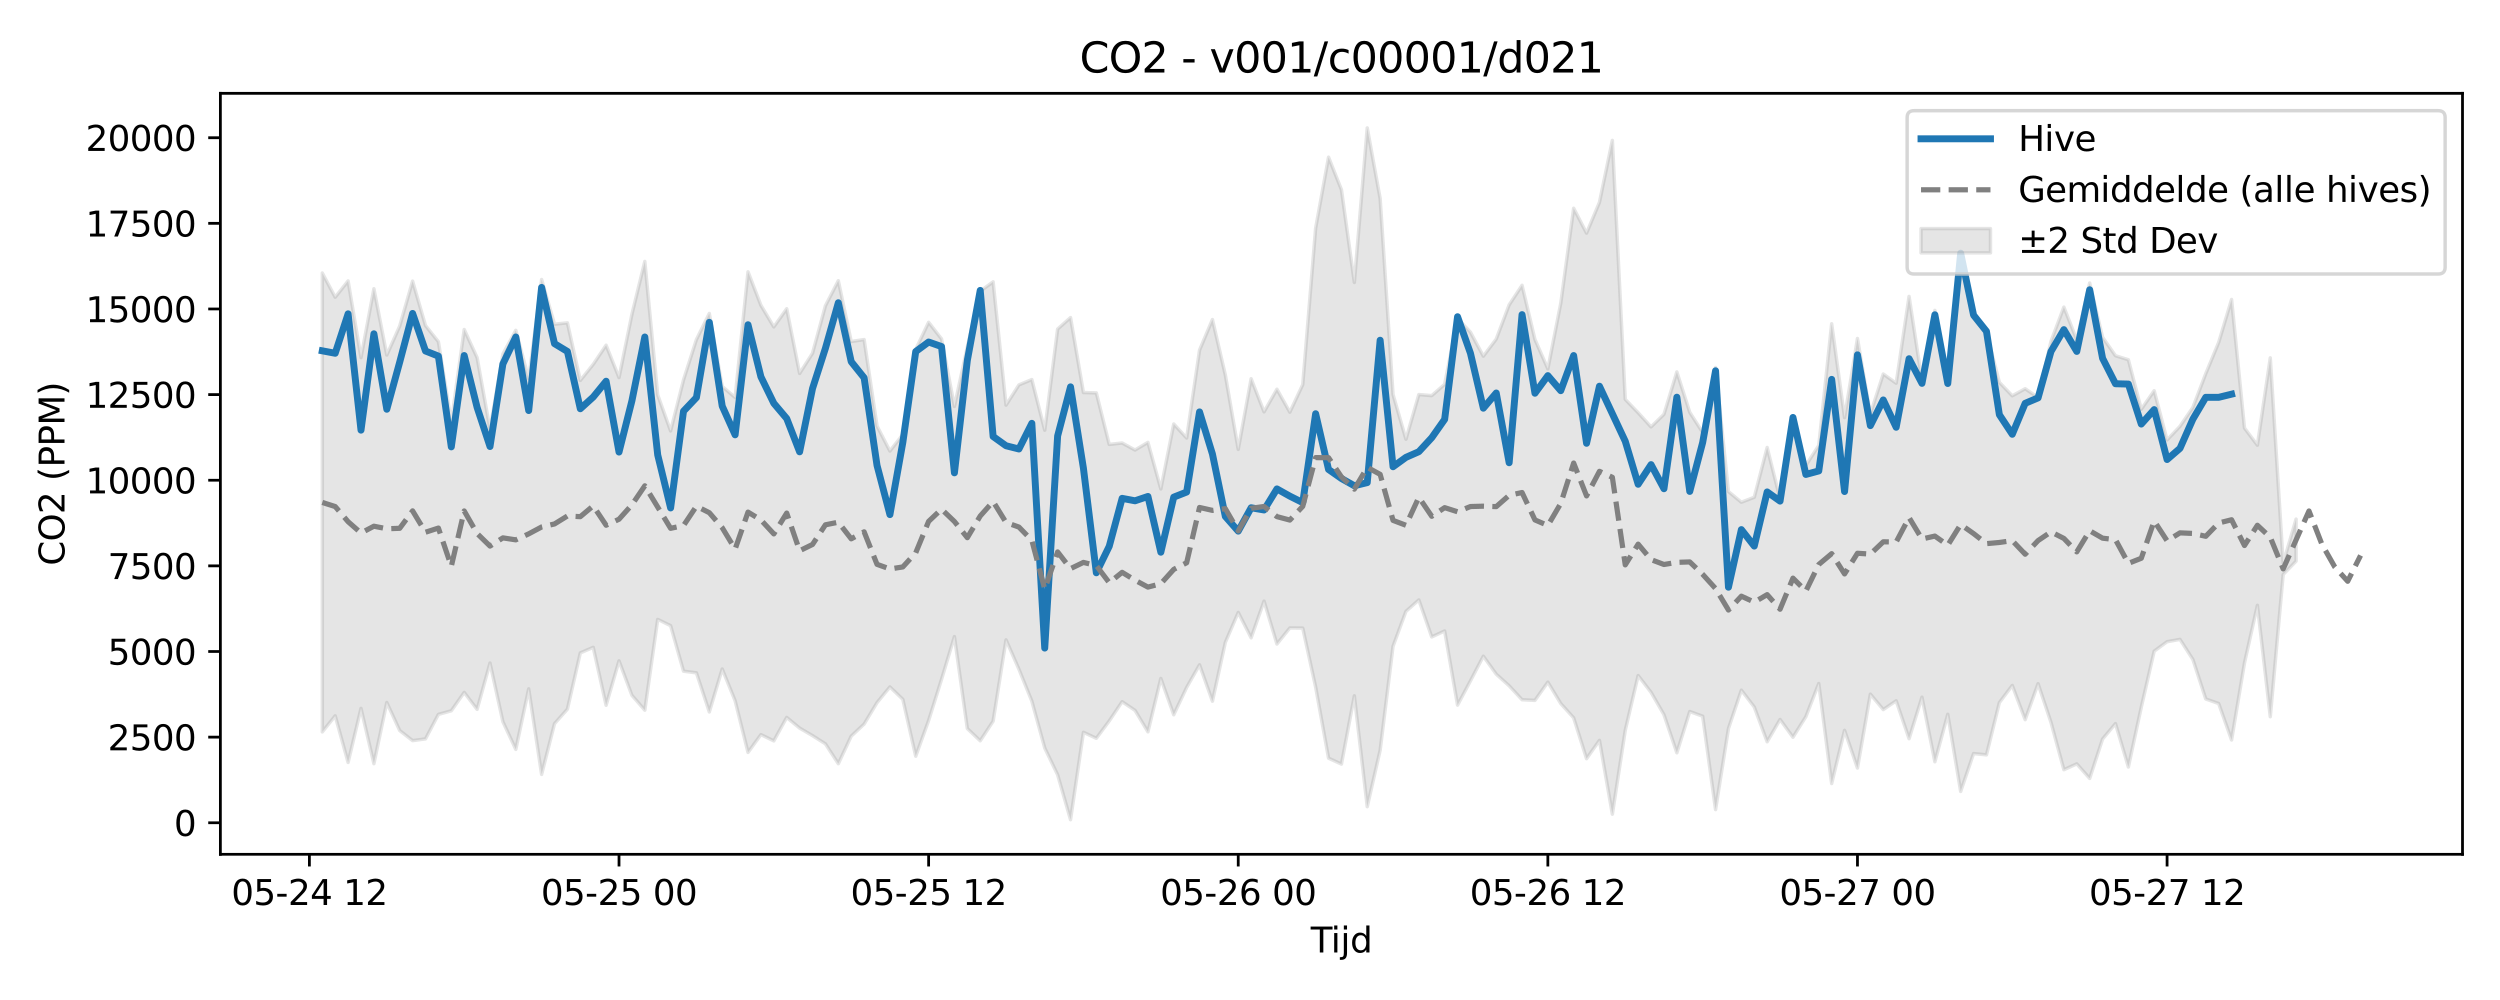 <?xml version="1.0" encoding="utf-8" standalone="no"?>
<!DOCTYPE svg PUBLIC "-//W3C//DTD SVG 1.1//EN"
  "http://www.w3.org/Graphics/SVG/1.1/DTD/svg11.dtd">
<svg xmlns:xlink="http://www.w3.org/1999/xlink" width="720pt" height="288pt" viewBox="0 0 720 288" xmlns="http://www.w3.org/2000/svg" version="1.1">
 <defs>
  <style type="text/css">*{stroke-linejoin: round; stroke-linecap: butt}</style>
 </defs>
 <g id="figure_1">
  <g id="patch_1">
   <path d="M 0 288 
L 720 288 
L 720 0 
L 0 0 
z
" style="fill: #ffffff"/>
  </g>
  <g id="axes_1">
   <g id="patch_2">
    <path d="M 63.47 246.04 
L 709.2 246.04 
L 709.2 26.88 
L 63.47 26.88 
z
" style="fill: #ffffff"/>
   </g>
   <g id="FillBetweenPolyCollection_1">
    <defs>
     <path id="mefc873936f" d="M 92.821 -209.374 
L 92.821 -77.21 
L 96.537 -81.837 
L 100.252 -68.411 
L 103.967 -83.978 
L 107.683 -68.057 
L 111.398 -85.681 
L 115.114 -77.602 
L 118.829 -74.699 
L 122.544 -75.198 
L 126.26 -82.258 
L 129.975 -83.288 
L 133.69 -88.583 
L 137.406 -83.701 
L 141.121 -97.043 
L 144.836 -80.137 
L 148.552 -72.18 
L 152.267 -89.615 
L 155.983 -64.968 
L 159.698 -79.576 
L 163.413 -83.764 
L 167.129 -99.962 
L 170.844 -101.563 
L 174.559 -84.878 
L 178.275 -97.674 
L 181.99 -87.753 
L 185.705 -83.465 
L 189.421 -109.619 
L 193.136 -107.804 
L 196.852 -94.693 
L 200.567 -94.223 
L 204.282 -82.958 
L 207.998 -95.328 
L 211.713 -86.18 
L 215.428 -71.297 
L 219.144 -76.434 
L 222.859 -74.62 
L 226.574 -81.383 
L 230.29 -78.308 
L 234.005 -76.134 
L 237.721 -73.774 
L 241.436 -68.051 
L 245.151 -75.991 
L 248.867 -79.459 
L 252.582 -85.636 
L 256.297 -90.169 
L 260.013 -86.59 
L 263.728 -70.209 
L 267.443 -80.503 
L 271.159 -92.334 
L 274.874 -104.668 
L 278.589 -78.169 
L 282.305 -74.65 
L 286.02 -80.3 
L 289.736 -103.726 
L 293.451 -95.259 
L 297.166 -86.086 
L 300.882 -72.586 
L 304.597 -64.861 
L 308.312 -51.922 
L 312.028 -77.099 
L 315.743 -75.369 
L 319.458 -80.362 
L 323.174 -85.912 
L 326.889 -83.409 
L 330.605 -77.233 
L 334.32 -92.607 
L 338.035 -82.143 
L 341.751 -90.005 
L 345.466 -96.538 
L 349.181 -86.05 
L 352.897 -102.989 
L 356.612 -111.616 
L 360.327 -104.304 
L 364.043 -114.879 
L 367.758 -102.519 
L 371.474 -107.147 
L 375.189 -107.103 
L 378.904 -90.116 
L 382.62 -69.644 
L 386.335 -67.937 
L 390.05 -87.611 
L 393.766 -55.672 
L 397.481 -71.935 
L 401.196 -101.881 
L 404.912 -111.933 
L 408.627 -115.22 
L 412.343 -104.557 
L 416.058 -106.288 
L 419.773 -84.926 
L 423.489 -91.91 
L 427.204 -99.021 
L 430.919 -93.837 
L 434.635 -90.491 
L 438.35 -86.479 
L 442.065 -86.29 
L 445.781 -91.539 
L 449.496 -85.381 
L 453.212 -81.266 
L 456.927 -69.502 
L 460.642 -74.78 
L 464.358 -53.511 
L 468.073 -77.658 
L 471.788 -93.443 
L 475.504 -88.607 
L 479.219 -82.178 
L 482.934 -71.191 
L 486.65 -83.08 
L 490.365 -81.737 
L 494.081 -54.832 
L 497.796 -78.198 
L 501.511 -89.237 
L 505.227 -84.38 
L 508.942 -74.37 
L 512.657 -80.794 
L 516.373 -75.671 
L 520.088 -81.599 
L 523.803 -91.154 
L 527.519 -62.337 
L 531.234 -77.671 
L 534.949 -66.802 
L 538.665 -88.087 
L 542.38 -83.638 
L 546.096 -86.172 
L 549.811 -75.256 
L 553.526 -87.206 
L 557.242 -68.607 
L 560.957 -82.286 
L 564.672 -60.064 
L 568.388 -70.975 
L 572.103 -70.595 
L 575.818 -85.647 
L 579.534 -90.593 
L 583.249 -80.731 
L 586.965 -91.096 
L 590.68 -79.972 
L 594.395 -66.32 
L 598.111 -68.007 
L 601.826 -63.81 
L 605.541 -75.148 
L 609.257 -79.601 
L 612.972 -67.099 
L 616.687 -84.316 
L 620.403 -100.457 
L 624.118 -103.187 
L 627.834 -103.852 
L 631.549 -98.076 
L 635.264 -86.692 
L 638.98 -85.381 
L 642.695 -74.877 
L 646.41 -97.063 
L 650.126 -113.668 
L 653.841 -81.579 
L 657.556 -122.551 
L 661.272 -126.38 
L 661.272 -138.503 
L 661.272 -138.503 
L 657.556 -125.778 
L 653.841 -184.944 
L 650.126 -159.78 
L 646.41 -164.726 
L 642.695 -201.748 
L 638.98 -189.381 
L 635.264 -180.397 
L 631.549 -170.663 
L 627.834 -165.224 
L 624.118 -161.298 
L 620.403 -175.473 
L 616.687 -170.129 
L 612.972 -184.393 
L 609.257 -185.555 
L 605.541 -190.863 
L 601.826 -206.497 
L 598.111 -190.124 
L 594.395 -199.547 
L 590.68 -189.683 
L 586.965 -173.523 
L 583.249 -176.043 
L 579.534 -174.006 
L 575.818 -177.885 
L 572.103 -192.266 
L 568.388 -197.677 
L 564.672 -213.821 
L 560.957 -179.66 
L 557.242 -198.612 
L 553.526 -178.333 
L 549.811 -202.637 
L 546.096 -177.631 
L 542.38 -180.282 
L 538.665 -168.761 
L 534.949 -190.515 
L 531.234 -167.745 
L 527.519 -194.757 
L 523.803 -159.707 
L 520.088 -153.961 
L 516.373 -167.312 
L 512.657 -144.293 
L 508.942 -159.122 
L 505.227 -144.785 
L 501.511 -143.363 
L 497.796 -146.423 
L 494.081 -182.154 
L 490.365 -163.462 
L 486.65 -169.251 
L 482.934 -180.89 
L 479.219 -168.673 
L 475.504 -165.054 
L 471.788 -169.13 
L 468.073 -172.977 
L 464.358 -247.566 
L 460.642 -229.729 
L 456.927 -220.857 
L 453.212 -228.027 
L 449.496 -200.628 
L 445.781 -181.774 
L 442.065 -190.231 
L 438.35 -205.832 
L 434.635 -200.197 
L 430.919 -190.349 
L 427.204 -185.421 
L 423.489 -192.324 
L 419.773 -196.3 
L 416.058 -177.308 
L 412.343 -174.062 
L 408.627 -174.373 
L 404.912 -161.507 
L 401.196 -174.38 
L 397.481 -230.834 
L 393.766 -251.158 
L 390.05 -206.643 
L 386.335 -233.367 
L 382.62 -242.734 
L 378.904 -222.295 
L 375.189 -177.239 
L 371.474 -169.291 
L 367.758 -175.906 
L 364.043 -169.389 
L 360.327 -178.925 
L 356.612 -158.568 
L 352.897 -180.019 
L 349.181 -195.972 
L 345.466 -187.162 
L 341.751 -161.844 
L 338.035 -165.895 
L 334.32 -147.176 
L 330.605 -160.6 
L 326.889 -158.396 
L 323.174 -160.421 
L 319.458 -160.007 
L 315.743 -174.848 
L 312.028 -174.953 
L 308.312 -196.54 
L 304.597 -193.228 
L 300.882 -164.099 
L 297.166 -178.695 
L 293.451 -177.146 
L 289.736 -171.321 
L 286.02 -206.839 
L 282.305 -204.124 
L 278.589 -188.127 
L 274.874 -170.939 
L 271.159 -190.393 
L 267.443 -195.177 
L 263.728 -187.37 
L 260.013 -162.854 
L 256.297 -158.102 
L 252.582 -165.312 
L 248.867 -190.208 
L 245.151 -189.643 
L 241.436 -207.154 
L 237.721 -199.933 
L 234.005 -186.258 
L 230.29 -180.446 
L 226.574 -199.084 
L 222.859 -193.852 
L 219.144 -200.08 
L 215.428 -209.724 
L 211.713 -173.524 
L 207.998 -176.707 
L 204.282 -197.728 
L 200.567 -190.209 
L 196.852 -178.582 
L 193.136 -163.887 
L 189.421 -174.266 
L 185.705 -212.708 
L 181.99 -197.469 
L 178.275 -179.252 
L 174.559 -188.586 
L 170.844 -183.063 
L 167.129 -178.434 
L 163.413 -195.025 
L 159.698 -194.627 
L 155.983 -207.498 
L 152.267 -178.886 
L 148.552 -192.867 
L 144.836 -186.048 
L 141.121 -164.414 
L 137.406 -185.01 
L 133.69 -193.104 
L 129.975 -166.5 
L 126.26 -189.577 
L 122.544 -194.237 
L 118.829 -207.041 
L 115.114 -194.094 
L 111.398 -185.749 
L 107.683 -204.843 
L 103.967 -185.007 
L 100.252 -207.093 
L 96.537 -202.4 
L 92.821 -209.374 
z
" style="stroke: #808080; stroke-opacity: 0.2"/>
    </defs>
    <g clip-path="url(#p2606ab66aa)">
     <use xlink:href="#mefc873936f" x="0" y="288" style="fill: #808080; fill-opacity: 0.2; stroke: #808080; stroke-opacity: 0.2"/>
    </g>
   </g>
   <g id="matplotlib.axis_1">
    <g id="xtick_1">
     <g id="line2d_1">
      <defs>
       <path id="mb90eb42fde" d="M 0 0 
L 0 3.5 
" style="stroke: #000000; stroke-width: 0.8"/>
      </defs>
      <g>
       <use xlink:href="#mb90eb42fde" x="89.106" y="246.04" style="stroke: #000000; stroke-width: 0.8"/>
      </g>
     </g>
     <g id="text_1">
      <!-- 05-24 12 -->
      <g transform="translate(66.626 260.638) scale(0.1 -0.1)">
       <defs>
        <path id="DejaVuSans-30" d="M 2034 4250 
Q 1547 4250 1301 3770 
Q 1056 3291 1056 2328 
Q 1056 1369 1301 889 
Q 1547 409 2034 409 
Q 2525 409 2770 889 
Q 3016 1369 3016 2328 
Q 3016 3291 2770 3770 
Q 2525 4250 2034 4250 
z
M 2034 4750 
Q 2819 4750 3233 4129 
Q 3647 3509 3647 2328 
Q 3647 1150 3233 529 
Q 2819 -91 2034 -91 
Q 1250 -91 836 529 
Q 422 1150 422 2328 
Q 422 3509 836 4129 
Q 1250 4750 2034 4750 
z
" transform="scale(0.016)"/>
        <path id="DejaVuSans-35" d="M 691 4666 
L 3169 4666 
L 3169 4134 
L 1269 4134 
L 1269 2991 
Q 1406 3038 1543 3061 
Q 1681 3084 1819 3084 
Q 2600 3084 3056 2656 
Q 3513 2228 3513 1497 
Q 3513 744 3044 326 
Q 2575 -91 1722 -91 
Q 1428 -91 1123 -41 
Q 819 9 494 109 
L 494 744 
Q 775 591 1075 516 
Q 1375 441 1709 441 
Q 2250 441 2565 725 
Q 2881 1009 2881 1497 
Q 2881 1984 2565 2268 
Q 2250 2553 1709 2553 
Q 1456 2553 1204 2497 
Q 953 2441 691 2322 
L 691 4666 
z
" transform="scale(0.016)"/>
        <path id="DejaVuSans-2d" d="M 313 2009 
L 1997 2009 
L 1997 1497 
L 313 1497 
L 313 2009 
z
" transform="scale(0.016)"/>
        <path id="DejaVuSans-32" d="M 1228 531 
L 3431 531 
L 3431 0 
L 469 0 
L 469 531 
Q 828 903 1448 1529 
Q 2069 2156 2228 2338 
Q 2531 2678 2651 2914 
Q 2772 3150 2772 3378 
Q 2772 3750 2511 3984 
Q 2250 4219 1831 4219 
Q 1534 4219 1204 4116 
Q 875 4013 500 3803 
L 500 4441 
Q 881 4594 1212 4672 
Q 1544 4750 1819 4750 
Q 2544 4750 2975 4387 
Q 3406 4025 3406 3419 
Q 3406 3131 3298 2873 
Q 3191 2616 2906 2266 
Q 2828 2175 2409 1742 
Q 1991 1309 1228 531 
z
" transform="scale(0.016)"/>
        <path id="DejaVuSans-34" d="M 2419 4116 
L 825 1625 
L 2419 1625 
L 2419 4116 
z
M 2253 4666 
L 3047 4666 
L 3047 1625 
L 3713 1625 
L 3713 1100 
L 3047 1100 
L 3047 0 
L 2419 0 
L 2419 1100 
L 313 1100 
L 313 1709 
L 2253 4666 
z
" transform="scale(0.016)"/>
        <path id="DejaVuSans-20" transform="scale(0.016)"/>
        <path id="DejaVuSans-31" d="M 794 531 
L 1825 531 
L 1825 4091 
L 703 3866 
L 703 4441 
L 1819 4666 
L 2450 4666 
L 2450 531 
L 3481 531 
L 3481 0 
L 794 0 
L 794 531 
z
" transform="scale(0.016)"/>
       </defs>
       <use xlink:href="#DejaVuSans-30"/>
       <use xlink:href="#DejaVuSans-35" transform="translate(63.623 0)"/>
       <use xlink:href="#DejaVuSans-2d" transform="translate(127.246 0)"/>
       <use xlink:href="#DejaVuSans-32" transform="translate(163.33 0)"/>
       <use xlink:href="#DejaVuSans-34" transform="translate(226.953 0)"/>
       <use xlink:href="#DejaVuSans-20" transform="translate(290.576 0)"/>
       <use xlink:href="#DejaVuSans-31" transform="translate(322.363 0)"/>
       <use xlink:href="#DejaVuSans-32" transform="translate(385.986 0)"/>
      </g>
     </g>
    </g>
    <g id="xtick_2">
     <g id="line2d_2">
      <g>
       <use xlink:href="#mb90eb42fde" x="178.275" y="246.04" style="stroke: #000000; stroke-width: 0.8"/>
      </g>
     </g>
     <g id="text_2">
      <!-- 05-25 00 -->
      <g transform="translate(155.794 260.638) scale(0.1 -0.1)">
       <use xlink:href="#DejaVuSans-30"/>
       <use xlink:href="#DejaVuSans-35" transform="translate(63.623 0)"/>
       <use xlink:href="#DejaVuSans-2d" transform="translate(127.246 0)"/>
       <use xlink:href="#DejaVuSans-32" transform="translate(163.33 0)"/>
       <use xlink:href="#DejaVuSans-35" transform="translate(226.953 0)"/>
       <use xlink:href="#DejaVuSans-20" transform="translate(290.576 0)"/>
       <use xlink:href="#DejaVuSans-30" transform="translate(322.363 0)"/>
       <use xlink:href="#DejaVuSans-30" transform="translate(385.986 0)"/>
      </g>
     </g>
    </g>
    <g id="xtick_3">
     <g id="line2d_3">
      <g>
       <use xlink:href="#mb90eb42fde" x="267.443" y="246.04" style="stroke: #000000; stroke-width: 0.8"/>
      </g>
     </g>
     <g id="text_3">
      <!-- 05-25 12 -->
      <g transform="translate(244.963 260.638) scale(0.1 -0.1)">
       <use xlink:href="#DejaVuSans-30"/>
       <use xlink:href="#DejaVuSans-35" transform="translate(63.623 0)"/>
       <use xlink:href="#DejaVuSans-2d" transform="translate(127.246 0)"/>
       <use xlink:href="#DejaVuSans-32" transform="translate(163.33 0)"/>
       <use xlink:href="#DejaVuSans-35" transform="translate(226.953 0)"/>
       <use xlink:href="#DejaVuSans-20" transform="translate(290.576 0)"/>
       <use xlink:href="#DejaVuSans-31" transform="translate(322.363 0)"/>
       <use xlink:href="#DejaVuSans-32" transform="translate(385.986 0)"/>
      </g>
     </g>
    </g>
    <g id="xtick_4">
     <g id="line2d_4">
      <g>
       <use xlink:href="#mb90eb42fde" x="356.612" y="246.04" style="stroke: #000000; stroke-width: 0.8"/>
      </g>
     </g>
     <g id="text_4">
      <!-- 05-26 00 -->
      <g transform="translate(334.132 260.638) scale(0.1 -0.1)">
       <defs>
        <path id="DejaVuSans-36" d="M 2113 2584 
Q 1688 2584 1439 2293 
Q 1191 2003 1191 1497 
Q 1191 994 1439 701 
Q 1688 409 2113 409 
Q 2538 409 2786 701 
Q 3034 994 3034 1497 
Q 3034 2003 2786 2293 
Q 2538 2584 2113 2584 
z
M 3366 4563 
L 3366 3988 
Q 3128 4100 2886 4159 
Q 2644 4219 2406 4219 
Q 1781 4219 1451 3797 
Q 1122 3375 1075 2522 
Q 1259 2794 1537 2939 
Q 1816 3084 2150 3084 
Q 2853 3084 3261 2657 
Q 3669 2231 3669 1497 
Q 3669 778 3244 343 
Q 2819 -91 2113 -91 
Q 1303 -91 875 529 
Q 447 1150 447 2328 
Q 447 3434 972 4092 
Q 1497 4750 2381 4750 
Q 2619 4750 2861 4703 
Q 3103 4656 3366 4563 
z
" transform="scale(0.016)"/>
       </defs>
       <use xlink:href="#DejaVuSans-30"/>
       <use xlink:href="#DejaVuSans-35" transform="translate(63.623 0)"/>
       <use xlink:href="#DejaVuSans-2d" transform="translate(127.246 0)"/>
       <use xlink:href="#DejaVuSans-32" transform="translate(163.33 0)"/>
       <use xlink:href="#DejaVuSans-36" transform="translate(226.953 0)"/>
       <use xlink:href="#DejaVuSans-20" transform="translate(290.576 0)"/>
       <use xlink:href="#DejaVuSans-30" transform="translate(322.363 0)"/>
       <use xlink:href="#DejaVuSans-30" transform="translate(385.986 0)"/>
      </g>
     </g>
    </g>
    <g id="xtick_5">
     <g id="line2d_5">
      <g>
       <use xlink:href="#mb90eb42fde" x="445.781" y="246.04" style="stroke: #000000; stroke-width: 0.8"/>
      </g>
     </g>
     <g id="text_5">
      <!-- 05-26 12 -->
      <g transform="translate(423.3 260.638) scale(0.1 -0.1)">
       <use xlink:href="#DejaVuSans-30"/>
       <use xlink:href="#DejaVuSans-35" transform="translate(63.623 0)"/>
       <use xlink:href="#DejaVuSans-2d" transform="translate(127.246 0)"/>
       <use xlink:href="#DejaVuSans-32" transform="translate(163.33 0)"/>
       <use xlink:href="#DejaVuSans-36" transform="translate(226.953 0)"/>
       <use xlink:href="#DejaVuSans-20" transform="translate(290.576 0)"/>
       <use xlink:href="#DejaVuSans-31" transform="translate(322.363 0)"/>
       <use xlink:href="#DejaVuSans-32" transform="translate(385.986 0)"/>
      </g>
     </g>
    </g>
    <g id="xtick_6">
     <g id="line2d_6">
      <g>
       <use xlink:href="#mb90eb42fde" x="534.949" y="246.04" style="stroke: #000000; stroke-width: 0.8"/>
      </g>
     </g>
     <g id="text_6">
      <!-- 05-27 00 -->
      <g transform="translate(512.469 260.638) scale(0.1 -0.1)">
       <defs>
        <path id="DejaVuSans-37" d="M 525 4666 
L 3525 4666 
L 3525 4397 
L 1831 0 
L 1172 0 
L 2766 4134 
L 525 4134 
L 525 4666 
z
" transform="scale(0.016)"/>
       </defs>
       <use xlink:href="#DejaVuSans-30"/>
       <use xlink:href="#DejaVuSans-35" transform="translate(63.623 0)"/>
       <use xlink:href="#DejaVuSans-2d" transform="translate(127.246 0)"/>
       <use xlink:href="#DejaVuSans-32" transform="translate(163.33 0)"/>
       <use xlink:href="#DejaVuSans-37" transform="translate(226.953 0)"/>
       <use xlink:href="#DejaVuSans-20" transform="translate(290.576 0)"/>
       <use xlink:href="#DejaVuSans-30" transform="translate(322.363 0)"/>
       <use xlink:href="#DejaVuSans-30" transform="translate(385.986 0)"/>
      </g>
     </g>
    </g>
    <g id="xtick_7">
     <g id="line2d_7">
      <g>
       <use xlink:href="#mb90eb42fde" x="624.118" y="246.04" style="stroke: #000000; stroke-width: 0.8"/>
      </g>
     </g>
     <g id="text_7">
      <!-- 05-27 12 -->
      <g transform="translate(601.638 260.638) scale(0.1 -0.1)">
       <use xlink:href="#DejaVuSans-30"/>
       <use xlink:href="#DejaVuSans-35" transform="translate(63.623 0)"/>
       <use xlink:href="#DejaVuSans-2d" transform="translate(127.246 0)"/>
       <use xlink:href="#DejaVuSans-32" transform="translate(163.33 0)"/>
       <use xlink:href="#DejaVuSans-37" transform="translate(226.953 0)"/>
       <use xlink:href="#DejaVuSans-20" transform="translate(290.576 0)"/>
       <use xlink:href="#DejaVuSans-31" transform="translate(322.363 0)"/>
       <use xlink:href="#DejaVuSans-32" transform="translate(385.986 0)"/>
      </g>
     </g>
    </g>
    <g id="text_8">
     <!-- Tijd -->
     <g transform="translate(377.485 274.317) scale(0.1 -0.1)">
      <defs>
       <path id="DejaVuSans-54" d="M -19 4666 
L 3928 4666 
L 3928 4134 
L 2272 4134 
L 2272 0 
L 1638 0 
L 1638 4134 
L -19 4134 
L -19 4666 
z
" transform="scale(0.016)"/>
       <path id="DejaVuSans-69" d="M 603 3500 
L 1178 3500 
L 1178 0 
L 603 0 
L 603 3500 
z
M 603 4863 
L 1178 4863 
L 1178 4134 
L 603 4134 
L 603 4863 
z
" transform="scale(0.016)"/>
       <path id="DejaVuSans-6a" d="M 603 3500 
L 1178 3500 
L 1178 -63 
Q 1178 -731 923 -1031 
Q 669 -1331 103 -1331 
L -116 -1331 
L -116 -844 
L 38 -844 
Q 366 -844 484 -692 
Q 603 -541 603 -63 
L 603 3500 
z
M 603 4863 
L 1178 4863 
L 1178 4134 
L 603 4134 
L 603 4863 
z
" transform="scale(0.016)"/>
       <path id="DejaVuSans-64" d="M 2906 2969 
L 2906 4863 
L 3481 4863 
L 3481 0 
L 2906 0 
L 2906 525 
Q 2725 213 2448 61 
Q 2172 -91 1784 -91 
Q 1150 -91 751 415 
Q 353 922 353 1747 
Q 353 2572 751 3078 
Q 1150 3584 1784 3584 
Q 2172 3584 2448 3432 
Q 2725 3281 2906 2969 
z
M 947 1747 
Q 947 1113 1208 752 
Q 1469 391 1925 391 
Q 2381 391 2643 752 
Q 2906 1113 2906 1747 
Q 2906 2381 2643 2742 
Q 2381 3103 1925 3103 
Q 1469 3103 1208 2742 
Q 947 2381 947 1747 
z
" transform="scale(0.016)"/>
      </defs>
      <use xlink:href="#DejaVuSans-54"/>
      <use xlink:href="#DejaVuSans-69" transform="translate(57.959 0)"/>
      <use xlink:href="#DejaVuSans-6a" transform="translate(85.742 0)"/>
      <use xlink:href="#DejaVuSans-64" transform="translate(113.525 0)"/>
     </g>
    </g>
   </g>
   <g id="matplotlib.axis_2">
    <g id="ytick_1">
     <g id="line2d_8">
      <defs>
       <path id="mc4461a4f59" d="M 0 0 
L -3.5 0 
" style="stroke: #000000; stroke-width: 0.8"/>
      </defs>
      <g>
       <use xlink:href="#mc4461a4f59" x="63.47" y="236.954" style="stroke: #000000; stroke-width: 0.8"/>
      </g>
     </g>
     <g id="text_9">
      <!-- 0 -->
      <g transform="translate(50.108 240.753) scale(0.1 -0.1)">
       <use xlink:href="#DejaVuSans-30"/>
      </g>
     </g>
    </g>
    <g id="ytick_2">
     <g id="line2d_9">
      <g>
       <use xlink:href="#mc4461a4f59" x="63.47" y="212.292" style="stroke: #000000; stroke-width: 0.8"/>
      </g>
     </g>
     <g id="text_10">
      <!-- 2500 -->
      <g transform="translate(31.02 216.091) scale(0.1 -0.1)">
       <use xlink:href="#DejaVuSans-32"/>
       <use xlink:href="#DejaVuSans-35" transform="translate(63.623 0)"/>
       <use xlink:href="#DejaVuSans-30" transform="translate(127.246 0)"/>
       <use xlink:href="#DejaVuSans-30" transform="translate(190.869 0)"/>
      </g>
     </g>
    </g>
    <g id="ytick_3">
     <g id="line2d_10">
      <g>
       <use xlink:href="#mc4461a4f59" x="63.47" y="187.631" style="stroke: #000000; stroke-width: 0.8"/>
      </g>
     </g>
     <g id="text_11">
      <!-- 5000 -->
      <g transform="translate(31.02 191.43) scale(0.1 -0.1)">
       <use xlink:href="#DejaVuSans-35"/>
       <use xlink:href="#DejaVuSans-30" transform="translate(63.623 0)"/>
       <use xlink:href="#DejaVuSans-30" transform="translate(127.246 0)"/>
       <use xlink:href="#DejaVuSans-30" transform="translate(190.869 0)"/>
      </g>
     </g>
    </g>
    <g id="ytick_4">
     <g id="line2d_11">
      <g>
       <use xlink:href="#mc4461a4f59" x="63.47" y="162.969" style="stroke: #000000; stroke-width: 0.8"/>
      </g>
     </g>
     <g id="text_12">
      <!-- 7500 -->
      <g transform="translate(31.02 166.768) scale(0.1 -0.1)">
       <use xlink:href="#DejaVuSans-37"/>
       <use xlink:href="#DejaVuSans-35" transform="translate(63.623 0)"/>
       <use xlink:href="#DejaVuSans-30" transform="translate(127.246 0)"/>
       <use xlink:href="#DejaVuSans-30" transform="translate(190.869 0)"/>
      </g>
     </g>
    </g>
    <g id="ytick_5">
     <g id="line2d_12">
      <g>
       <use xlink:href="#mc4461a4f59" x="63.47" y="138.308" style="stroke: #000000; stroke-width: 0.8"/>
      </g>
     </g>
     <g id="text_13">
      <!-- 10000 -->
      <g transform="translate(24.657 142.107) scale(0.1 -0.1)">
       <use xlink:href="#DejaVuSans-31"/>
       <use xlink:href="#DejaVuSans-30" transform="translate(63.623 0)"/>
       <use xlink:href="#DejaVuSans-30" transform="translate(127.246 0)"/>
       <use xlink:href="#DejaVuSans-30" transform="translate(190.869 0)"/>
       <use xlink:href="#DejaVuSans-30" transform="translate(254.492 0)"/>
      </g>
     </g>
    </g>
    <g id="ytick_6">
     <g id="line2d_13">
      <g>
       <use xlink:href="#mc4461a4f59" x="63.47" y="113.646" style="stroke: #000000; stroke-width: 0.8"/>
      </g>
     </g>
     <g id="text_14">
      <!-- 12500 -->
      <g transform="translate(24.657 117.445) scale(0.1 -0.1)">
       <use xlink:href="#DejaVuSans-31"/>
       <use xlink:href="#DejaVuSans-32" transform="translate(63.623 0)"/>
       <use xlink:href="#DejaVuSans-35" transform="translate(127.246 0)"/>
       <use xlink:href="#DejaVuSans-30" transform="translate(190.869 0)"/>
       <use xlink:href="#DejaVuSans-30" transform="translate(254.492 0)"/>
      </g>
     </g>
    </g>
    <g id="ytick_7">
     <g id="line2d_14">
      <g>
       <use xlink:href="#mc4461a4f59" x="63.47" y="88.984" style="stroke: #000000; stroke-width: 0.8"/>
      </g>
     </g>
     <g id="text_15">
      <!-- 15000 -->
      <g transform="translate(24.657 92.784) scale(0.1 -0.1)">
       <use xlink:href="#DejaVuSans-31"/>
       <use xlink:href="#DejaVuSans-35" transform="translate(63.623 0)"/>
       <use xlink:href="#DejaVuSans-30" transform="translate(127.246 0)"/>
       <use xlink:href="#DejaVuSans-30" transform="translate(190.869 0)"/>
       <use xlink:href="#DejaVuSans-30" transform="translate(254.492 0)"/>
      </g>
     </g>
    </g>
    <g id="ytick_8">
     <g id="line2d_15">
      <g>
       <use xlink:href="#mc4461a4f59" x="63.47" y="64.323" style="stroke: #000000; stroke-width: 0.8"/>
      </g>
     </g>
     <g id="text_16">
      <!-- 17500 -->
      <g transform="translate(24.657 68.122) scale(0.1 -0.1)">
       <use xlink:href="#DejaVuSans-31"/>
       <use xlink:href="#DejaVuSans-37" transform="translate(63.623 0)"/>
       <use xlink:href="#DejaVuSans-35" transform="translate(127.246 0)"/>
       <use xlink:href="#DejaVuSans-30" transform="translate(190.869 0)"/>
       <use xlink:href="#DejaVuSans-30" transform="translate(254.492 0)"/>
      </g>
     </g>
    </g>
    <g id="ytick_9">
     <g id="line2d_16">
      <g>
       <use xlink:href="#mc4461a4f59" x="63.47" y="39.661" style="stroke: #000000; stroke-width: 0.8"/>
      </g>
     </g>
     <g id="text_17">
      <!-- 20000 -->
      <g transform="translate(24.657 43.46) scale(0.1 -0.1)">
       <use xlink:href="#DejaVuSans-32"/>
       <use xlink:href="#DejaVuSans-30" transform="translate(63.623 0)"/>
       <use xlink:href="#DejaVuSans-30" transform="translate(127.246 0)"/>
       <use xlink:href="#DejaVuSans-30" transform="translate(190.869 0)"/>
       <use xlink:href="#DejaVuSans-30" transform="translate(254.492 0)"/>
      </g>
     </g>
    </g>
    <g id="text_18">
     <!-- CO2 (PPM) -->
     <g transform="translate(18.578 162.903) rotate(-90) scale(0.1 -0.1)">
      <defs>
       <path id="DejaVuSans-43" d="M 4122 4306 
L 4122 3641 
Q 3803 3938 3442 4084 
Q 3081 4231 2675 4231 
Q 1875 4231 1450 3742 
Q 1025 3253 1025 2328 
Q 1025 1406 1450 917 
Q 1875 428 2675 428 
Q 3081 428 3442 575 
Q 3803 722 4122 1019 
L 4122 359 
Q 3791 134 3420 21 
Q 3050 -91 2638 -91 
Q 1578 -91 968 557 
Q 359 1206 359 2328 
Q 359 3453 968 4101 
Q 1578 4750 2638 4750 
Q 3056 4750 3426 4639 
Q 3797 4528 4122 4306 
z
" transform="scale(0.016)"/>
       <path id="DejaVuSans-4f" d="M 2522 4238 
Q 1834 4238 1429 3725 
Q 1025 3213 1025 2328 
Q 1025 1447 1429 934 
Q 1834 422 2522 422 
Q 3209 422 3611 934 
Q 4013 1447 4013 2328 
Q 4013 3213 3611 3725 
Q 3209 4238 2522 4238 
z
M 2522 4750 
Q 3503 4750 4090 4092 
Q 4678 3434 4678 2328 
Q 4678 1225 4090 567 
Q 3503 -91 2522 -91 
Q 1538 -91 948 565 
Q 359 1222 359 2328 
Q 359 3434 948 4092 
Q 1538 4750 2522 4750 
z
" transform="scale(0.016)"/>
       <path id="DejaVuSans-28" d="M 1984 4856 
Q 1566 4138 1362 3434 
Q 1159 2731 1159 2009 
Q 1159 1288 1364 580 
Q 1569 -128 1984 -844 
L 1484 -844 
Q 1016 -109 783 600 
Q 550 1309 550 2009 
Q 550 2706 781 3412 
Q 1013 4119 1484 4856 
L 1984 4856 
z
" transform="scale(0.016)"/>
       <path id="DejaVuSans-50" d="M 1259 4147 
L 1259 2394 
L 2053 2394 
Q 2494 2394 2734 2622 
Q 2975 2850 2975 3272 
Q 2975 3691 2734 3919 
Q 2494 4147 2053 4147 
L 1259 4147 
z
M 628 4666 
L 2053 4666 
Q 2838 4666 3239 4311 
Q 3641 3956 3641 3272 
Q 3641 2581 3239 2228 
Q 2838 1875 2053 1875 
L 1259 1875 
L 1259 0 
L 628 0 
L 628 4666 
z
" transform="scale(0.016)"/>
       <path id="DejaVuSans-4d" d="M 628 4666 
L 1569 4666 
L 2759 1491 
L 3956 4666 
L 4897 4666 
L 4897 0 
L 4281 0 
L 4281 4097 
L 3078 897 
L 2444 897 
L 1241 4097 
L 1241 0 
L 628 0 
L 628 4666 
z
" transform="scale(0.016)"/>
       <path id="DejaVuSans-29" d="M 513 4856 
L 1013 4856 
Q 1481 4119 1714 3412 
Q 1947 2706 1947 2009 
Q 1947 1309 1714 600 
Q 1481 -109 1013 -844 
L 513 -844 
Q 928 -128 1133 580 
Q 1338 1288 1338 2009 
Q 1338 2731 1133 3434 
Q 928 4138 513 4856 
z
" transform="scale(0.016)"/>
      </defs>
      <use xlink:href="#DejaVuSans-43"/>
      <use xlink:href="#DejaVuSans-4f" transform="translate(69.824 0)"/>
      <use xlink:href="#DejaVuSans-32" transform="translate(148.535 0)"/>
      <use xlink:href="#DejaVuSans-20" transform="translate(212.158 0)"/>
      <use xlink:href="#DejaVuSans-28" transform="translate(243.945 0)"/>
      <use xlink:href="#DejaVuSans-50" transform="translate(282.959 0)"/>
      <use xlink:href="#DejaVuSans-50" transform="translate(343.262 0)"/>
      <use xlink:href="#DejaVuSans-4d" transform="translate(403.564 0)"/>
      <use xlink:href="#DejaVuSans-29" transform="translate(489.844 0)"/>
     </g>
    </g>
   </g>
   <g id="line2d_17">
    <path d="M 92.821 101.039 
L 96.537 101.739 
L 100.252 90.385 
L 103.967 123.881 
L 107.683 96.136 
L 111.398 117.861 
L 115.114 104.289 
L 118.829 90.272 
L 122.544 101.088 
L 126.26 102.558 
L 129.975 128.696 
L 133.69 102.397 
L 137.406 117.335 
L 141.121 128.597 
L 144.836 104.814 
L 148.552 97.059 
L 152.267 118.236 
L 155.983 82.78 
L 159.698 98.971 
L 163.413 101.221 
L 167.129 117.72 
L 170.844 114.35 
L 174.559 109.795 
L 178.275 130.192 
L 181.99 115.428 
L 185.705 97.057 
L 189.421 131.021 
L 193.136 146.285 
L 196.852 118.417 
L 200.567 114.494 
L 204.282 92.835 
L 207.998 116.957 
L 211.713 125.227 
L 215.428 93.529 
L 219.144 108.52 
L 222.859 116.145 
L 226.574 120.541 
L 230.29 130.125 
L 234.005 111.89 
L 237.721 100.304 
L 241.436 87.194 
L 245.151 104.166 
L 248.867 108.802 
L 252.582 134.033 
L 256.297 148.207 
L 260.013 127.417 
L 263.728 101.246 
L 267.443 98.504 
L 271.159 99.806 
L 274.874 136.174 
L 278.589 103.808 
L 282.305 83.638 
L 286.02 125.71 
L 289.736 128.377 
L 293.451 129.308 
L 297.166 121.922 
L 300.882 186.644 
L 304.597 125.558 
L 308.312 111.417 
L 312.028 134.875 
L 315.743 164.962 
L 319.458 157.336 
L 323.174 143.526 
L 326.889 144.23 
L 330.605 142.977 
L 334.32 159.036 
L 338.035 143.177 
L 341.751 141.711 
L 345.466 118.631 
L 349.181 130.764 
L 352.897 148.744 
L 356.612 152.963 
L 360.327 146.235 
L 364.043 146.873 
L 367.758 140.81 
L 371.474 142.891 
L 375.189 144.749 
L 378.904 119.157 
L 382.62 135.203 
L 386.335 137.811 
L 390.05 139.896 
L 393.766 138.993 
L 397.481 97.991 
L 401.196 134.421 
L 404.912 131.721 
L 408.627 130.085 
L 412.343 126.059 
L 416.058 120.781 
L 419.773 91.219 
L 423.489 101.739 
L 427.204 117.559 
L 430.919 113.187 
L 434.635 133.267 
L 438.35 90.615 
L 442.065 113.251 
L 445.781 108.181 
L 449.496 112.515 
L 453.212 102.4 
L 456.927 127.67 
L 460.642 111.229 
L 468.073 127.082 
L 471.788 139.468 
L 475.504 133.813 
L 479.219 140.751 
L 482.934 114.396 
L 486.65 141.527 
L 490.365 127.453 
L 494.081 106.79 
L 497.796 169.115 
L 501.511 152.529 
L 505.227 157.267 
L 508.942 141.678 
L 512.657 144.318 
L 516.373 120.229 
L 520.088 136.64 
L 523.803 135.631 
L 527.519 109.263 
L 531.234 141.56 
L 534.949 102.193 
L 538.665 122.58 
L 542.38 115.188 
L 546.096 123.05 
L 549.811 103.314 
L 553.526 110.405 
L 557.242 90.655 
L 560.957 110.447 
L 564.672 72.922 
L 568.388 90.763 
L 572.103 95.426 
L 575.818 119.437 
L 579.534 125.073 
L 583.249 116.161 
L 586.965 114.588 
L 590.68 101.23 
L 594.395 94.936 
L 598.111 101.207 
L 601.826 83.457 
L 605.541 103.189 
L 609.257 110.519 
L 612.972 110.614 
L 616.687 122.13 
L 620.403 117.97 
L 624.118 132.343 
L 627.834 129.129 
L 631.549 120.722 
L 635.264 114.425 
L 638.98 114.432 
L 642.695 113.523 
L 642.695 113.523 
" clip-path="url(#p2606ab66aa)" style="fill: none; stroke: #1f77b4; stroke-width: 2; stroke-linecap: square"/>
   </g>
   <g id="line2d_18">
    <path d="M 92.821 144.708 
L 96.537 145.882 
L 100.252 150.248 
L 103.967 153.508 
L 107.683 151.55 
L 111.398 152.285 
L 115.114 152.152 
L 118.829 147.13 
L 122.544 153.283 
L 126.26 152.082 
L 129.975 163.106 
L 133.69 147.157 
L 137.406 153.644 
L 141.121 157.272 
L 144.836 154.908 
L 148.552 155.476 
L 152.267 153.75 
L 155.983 151.767 
L 159.698 150.899 
L 163.413 148.605 
L 167.129 148.802 
L 170.844 145.687 
L 174.559 151.268 
L 178.275 149.537 
L 181.99 145.389 
L 185.705 139.914 
L 193.136 152.155 
L 196.852 151.363 
L 200.567 145.784 
L 204.282 147.657 
L 207.998 151.983 
L 211.713 158.148 
L 215.428 147.489 
L 219.144 149.743 
L 222.859 153.764 
L 226.574 147.767 
L 230.29 158.623 
L 234.005 156.804 
L 237.721 151.146 
L 241.436 150.397 
L 245.151 155.183 
L 248.867 153.167 
L 252.582 162.526 
L 256.297 163.865 
L 260.013 163.278 
L 263.728 159.211 
L 267.443 150.16 
L 271.159 146.637 
L 274.874 150.196 
L 278.589 154.852 
L 282.305 148.613 
L 286.02 144.43 
L 289.736 150.477 
L 293.451 151.797 
L 297.166 155.61 
L 300.882 169.657 
L 304.597 158.956 
L 308.312 163.769 
L 312.028 161.974 
L 315.743 162.892 
L 319.458 167.815 
L 323.174 164.834 
L 326.889 167.097 
L 330.605 169.084 
L 334.32 168.108 
L 338.035 163.981 
L 341.751 162.075 
L 345.466 146.15 
L 349.181 146.989 
L 352.897 146.496 
L 356.612 152.908 
L 360.327 146.386 
L 364.043 145.866 
L 367.758 148.788 
L 371.474 149.781 
L 375.189 145.829 
L 378.904 131.795 
L 382.62 131.811 
L 386.335 137.348 
L 390.05 140.873 
L 393.766 134.585 
L 397.481 136.616 
L 401.196 149.87 
L 404.912 151.28 
L 408.627 143.204 
L 412.343 148.691 
L 416.058 146.202 
L 419.773 147.387 
L 423.489 145.883 
L 427.204 145.779 
L 430.919 145.907 
L 434.635 142.656 
L 438.35 141.844 
L 442.065 149.74 
L 445.781 151.344 
L 449.496 144.996 
L 453.212 133.354 
L 456.927 142.821 
L 460.642 135.745 
L 464.358 137.461 
L 468.073 162.682 
L 471.788 156.714 
L 475.504 161.169 
L 479.219 162.574 
L 482.934 161.959 
L 486.65 161.835 
L 490.365 165.4 
L 494.081 169.507 
L 497.796 175.69 
L 501.511 171.7 
L 505.227 173.418 
L 508.942 171.254 
L 512.657 175.457 
L 516.373 166.508 
L 520.088 170.22 
L 523.803 162.57 
L 527.519 159.453 
L 531.234 165.292 
L 534.949 159.341 
L 538.665 159.576 
L 542.38 156.04 
L 546.096 156.098 
L 549.811 149.053 
L 553.526 155.231 
L 557.242 154.39 
L 560.957 157.027 
L 564.672 151.058 
L 568.388 153.674 
L 572.103 156.569 
L 575.818 156.234 
L 579.534 155.701 
L 583.249 159.613 
L 586.965 155.69 
L 590.68 153.173 
L 594.395 155.066 
L 598.111 158.934 
L 601.826 152.846 
L 605.541 154.995 
L 609.257 155.422 
L 612.972 162.254 
L 616.687 160.778 
L 620.403 150.035 
L 624.118 155.758 
L 627.834 153.462 
L 631.549 153.63 
L 635.264 154.455 
L 638.98 150.619 
L 642.695 149.688 
L 646.41 157.105 
L 650.126 151.276 
L 653.841 154.739 
L 657.556 163.836 
L 664.987 147.163 
L 668.703 156.735 
L 672.418 163.295 
L 676.133 167.402 
L 679.849 159.97 
L 679.849 159.97 
" clip-path="url(#p2606ab66aa)" style="fill: none; stroke-dasharray: 5.55,2.4; stroke-dashoffset: 0; stroke: #808080; stroke-width: 1.5"/>
   </g>
   <g id="patch_3">
    <path d="M 63.47 246.04 
L 63.47 26.88 
" style="fill: none; stroke: #000000; stroke-width: 0.8; stroke-linejoin: miter; stroke-linecap: square"/>
   </g>
   <g id="patch_4">
    <path d="M 709.2 246.04 
L 709.2 26.88 
" style="fill: none; stroke: #000000; stroke-width: 0.8; stroke-linejoin: miter; stroke-linecap: square"/>
   </g>
   <g id="patch_5">
    <path d="M 63.47 246.04 
L 709.2 246.04 
" style="fill: none; stroke: #000000; stroke-width: 0.8; stroke-linejoin: miter; stroke-linecap: square"/>
   </g>
   <g id="patch_6">
    <path d="M 63.47 26.88 
L 709.2 26.88 
" style="fill: none; stroke: #000000; stroke-width: 0.8; stroke-linejoin: miter; stroke-linecap: square"/>
   </g>
   <g id="text_19">
    <!-- CO2 - v001/c00001/d021 -->
    <g transform="translate(310.932 20.88) scale(0.12 -0.12)">
     <defs>
      <path id="DejaVuSans-76" d="M 191 3500 
L 800 3500 
L 1894 563 
L 2988 3500 
L 3597 3500 
L 2284 0 
L 1503 0 
L 191 3500 
z
" transform="scale(0.016)"/>
      <path id="DejaVuSans-2f" d="M 1625 4666 
L 2156 4666 
L 531 -594 
L 0 -594 
L 1625 4666 
z
" transform="scale(0.016)"/>
      <path id="DejaVuSans-63" d="M 3122 3366 
L 3122 2828 
Q 2878 2963 2633 3030 
Q 2388 3097 2138 3097 
Q 1578 3097 1268 2742 
Q 959 2388 959 1747 
Q 959 1106 1268 751 
Q 1578 397 2138 397 
Q 2388 397 2633 464 
Q 2878 531 3122 666 
L 3122 134 
Q 2881 22 2623 -34 
Q 2366 -91 2075 -91 
Q 1284 -91 818 406 
Q 353 903 353 1747 
Q 353 2603 823 3093 
Q 1294 3584 2113 3584 
Q 2378 3584 2631 3529 
Q 2884 3475 3122 3366 
z
" transform="scale(0.016)"/>
     </defs>
     <use xlink:href="#DejaVuSans-43"/>
     <use xlink:href="#DejaVuSans-4f" transform="translate(69.824 0)"/>
     <use xlink:href="#DejaVuSans-32" transform="translate(148.535 0)"/>
     <use xlink:href="#DejaVuSans-20" transform="translate(212.158 0)"/>
     <use xlink:href="#DejaVuSans-2d" transform="translate(243.945 0)"/>
     <use xlink:href="#DejaVuSans-20" transform="translate(280.029 0)"/>
     <use xlink:href="#DejaVuSans-76" transform="translate(311.816 0)"/>
     <use xlink:href="#DejaVuSans-30" transform="translate(370.996 0)"/>
     <use xlink:href="#DejaVuSans-30" transform="translate(434.619 0)"/>
     <use xlink:href="#DejaVuSans-31" transform="translate(498.242 0)"/>
     <use xlink:href="#DejaVuSans-2f" transform="translate(561.865 0)"/>
     <use xlink:href="#DejaVuSans-63" transform="translate(595.557 0)"/>
     <use xlink:href="#DejaVuSans-30" transform="translate(650.537 0)"/>
     <use xlink:href="#DejaVuSans-30" transform="translate(714.16 0)"/>
     <use xlink:href="#DejaVuSans-30" transform="translate(777.783 0)"/>
     <use xlink:href="#DejaVuSans-30" transform="translate(841.406 0)"/>
     <use xlink:href="#DejaVuSans-31" transform="translate(905.029 0)"/>
     <use xlink:href="#DejaVuSans-2f" transform="translate(968.652 0)"/>
     <use xlink:href="#DejaVuSans-64" transform="translate(1002.344 0)"/>
     <use xlink:href="#DejaVuSans-30" transform="translate(1065.82 0)"/>
     <use xlink:href="#DejaVuSans-32" transform="translate(1129.443 0)"/>
     <use xlink:href="#DejaVuSans-31" transform="translate(1193.066 0)"/>
    </g>
   </g>
   <g id="legend_1">
    <g id="patch_7">
     <path d="M 551.256 78.914 
L 702.2 78.914 
Q 704.2 78.914 704.2 76.914 
L 704.2 33.88 
Q 704.2 31.88 702.2 31.88 
L 551.256 31.88 
Q 549.256 31.88 549.256 33.88 
L 549.256 76.914 
Q 549.256 78.914 551.256 78.914 
z
" style="fill: #ffffff; opacity: 0.8; stroke: #cccccc; stroke-linejoin: miter"/>
    </g>
    <g id="line2d_19">
     <path d="M 553.256 39.978 
L 563.256 39.978 
L 573.256 39.978 
" style="fill: none; stroke: #1f77b4; stroke-width: 2; stroke-linecap: square"/>
    </g>
    <g id="text_20">
     <!-- Hive -->
     <g transform="translate(581.256 43.478) scale(0.1 -0.1)">
      <defs>
       <path id="DejaVuSans-48" d="M 628 4666 
L 1259 4666 
L 1259 2753 
L 3553 2753 
L 3553 4666 
L 4184 4666 
L 4184 0 
L 3553 0 
L 3553 2222 
L 1259 2222 
L 1259 0 
L 628 0 
L 628 4666 
z
" transform="scale(0.016)"/>
       <path id="DejaVuSans-65" d="M 3597 1894 
L 3597 1613 
L 953 1613 
Q 991 1019 1311 708 
Q 1631 397 2203 397 
Q 2534 397 2845 478 
Q 3156 559 3463 722 
L 3463 178 
Q 3153 47 2828 -22 
Q 2503 -91 2169 -91 
Q 1331 -91 842 396 
Q 353 884 353 1716 
Q 353 2575 817 3079 
Q 1281 3584 2069 3584 
Q 2775 3584 3186 3129 
Q 3597 2675 3597 1894 
z
M 3022 2063 
Q 3016 2534 2758 2815 
Q 2500 3097 2075 3097 
Q 1594 3097 1305 2825 
Q 1016 2553 972 2059 
L 3022 2063 
z
" transform="scale(0.016)"/>
      </defs>
      <use xlink:href="#DejaVuSans-48"/>
      <use xlink:href="#DejaVuSans-69" transform="translate(75.195 0)"/>
      <use xlink:href="#DejaVuSans-76" transform="translate(102.979 0)"/>
      <use xlink:href="#DejaVuSans-65" transform="translate(162.158 0)"/>
     </g>
    </g>
    <g id="line2d_20">
     <path d="M 553.256 54.657 
L 563.256 54.657 
L 573.256 54.657 
" style="fill: none; stroke-dasharray: 5.55,2.4; stroke-dashoffset: 0; stroke: #808080; stroke-width: 1.5"/>
    </g>
    <g id="text_21">
     <!-- Gemiddelde (alle hives) -->
     <g transform="translate(581.256 58.157) scale(0.1 -0.1)">
      <defs>
       <path id="DejaVuSans-47" d="M 3809 666 
L 3809 1919 
L 2778 1919 
L 2778 2438 
L 4434 2438 
L 4434 434 
Q 4069 175 3628 42 
Q 3188 -91 2688 -91 
Q 1594 -91 976 548 
Q 359 1188 359 2328 
Q 359 3472 976 4111 
Q 1594 4750 2688 4750 
Q 3144 4750 3555 4637 
Q 3966 4525 4313 4306 
L 4313 3634 
Q 3963 3931 3569 4081 
Q 3175 4231 2741 4231 
Q 1884 4231 1454 3753 
Q 1025 3275 1025 2328 
Q 1025 1384 1454 906 
Q 1884 428 2741 428 
Q 3075 428 3337 486 
Q 3600 544 3809 666 
z
" transform="scale(0.016)"/>
       <path id="DejaVuSans-6d" d="M 3328 2828 
Q 3544 3216 3844 3400 
Q 4144 3584 4550 3584 
Q 5097 3584 5394 3201 
Q 5691 2819 5691 2113 
L 5691 0 
L 5113 0 
L 5113 2094 
Q 5113 2597 4934 2840 
Q 4756 3084 4391 3084 
Q 3944 3084 3684 2787 
Q 3425 2491 3425 1978 
L 3425 0 
L 2847 0 
L 2847 2094 
Q 2847 2600 2669 2842 
Q 2491 3084 2119 3084 
Q 1678 3084 1418 2786 
Q 1159 2488 1159 1978 
L 1159 0 
L 581 0 
L 581 3500 
L 1159 3500 
L 1159 2956 
Q 1356 3278 1631 3431 
Q 1906 3584 2284 3584 
Q 2666 3584 2933 3390 
Q 3200 3197 3328 2828 
z
" transform="scale(0.016)"/>
       <path id="DejaVuSans-6c" d="M 603 4863 
L 1178 4863 
L 1178 0 
L 603 0 
L 603 4863 
z
" transform="scale(0.016)"/>
       <path id="DejaVuSans-61" d="M 2194 1759 
Q 1497 1759 1228 1600 
Q 959 1441 959 1056 
Q 959 750 1161 570 
Q 1363 391 1709 391 
Q 2188 391 2477 730 
Q 2766 1069 2766 1631 
L 2766 1759 
L 2194 1759 
z
M 3341 1997 
L 3341 0 
L 2766 0 
L 2766 531 
Q 2569 213 2275 61 
Q 1981 -91 1556 -91 
Q 1019 -91 701 211 
Q 384 513 384 1019 
Q 384 1609 779 1909 
Q 1175 2209 1959 2209 
L 2766 2209 
L 2766 2266 
Q 2766 2663 2505 2880 
Q 2244 3097 1772 3097 
Q 1472 3097 1187 3025 
Q 903 2953 641 2809 
L 641 3341 
Q 956 3463 1253 3523 
Q 1550 3584 1831 3584 
Q 2591 3584 2966 3190 
Q 3341 2797 3341 1997 
z
" transform="scale(0.016)"/>
       <path id="DejaVuSans-68" d="M 3513 2113 
L 3513 0 
L 2938 0 
L 2938 2094 
Q 2938 2591 2744 2837 
Q 2550 3084 2163 3084 
Q 1697 3084 1428 2787 
Q 1159 2491 1159 1978 
L 1159 0 
L 581 0 
L 581 4863 
L 1159 4863 
L 1159 2956 
Q 1366 3272 1645 3428 
Q 1925 3584 2291 3584 
Q 2894 3584 3203 3211 
Q 3513 2838 3513 2113 
z
" transform="scale(0.016)"/>
       <path id="DejaVuSans-73" d="M 2834 3397 
L 2834 2853 
Q 2591 2978 2328 3040 
Q 2066 3103 1784 3103 
Q 1356 3103 1142 2972 
Q 928 2841 928 2578 
Q 928 2378 1081 2264 
Q 1234 2150 1697 2047 
L 1894 2003 
Q 2506 1872 2764 1633 
Q 3022 1394 3022 966 
Q 3022 478 2636 193 
Q 2250 -91 1575 -91 
Q 1294 -91 989 -36 
Q 684 19 347 128 
L 347 722 
Q 666 556 975 473 
Q 1284 391 1588 391 
Q 1994 391 2212 530 
Q 2431 669 2431 922 
Q 2431 1156 2273 1281 
Q 2116 1406 1581 1522 
L 1381 1569 
Q 847 1681 609 1914 
Q 372 2147 372 2553 
Q 372 3047 722 3315 
Q 1072 3584 1716 3584 
Q 2034 3584 2315 3537 
Q 2597 3491 2834 3397 
z
" transform="scale(0.016)"/>
      </defs>
      <use xlink:href="#DejaVuSans-47"/>
      <use xlink:href="#DejaVuSans-65" transform="translate(77.49 0)"/>
      <use xlink:href="#DejaVuSans-6d" transform="translate(139.014 0)"/>
      <use xlink:href="#DejaVuSans-69" transform="translate(236.426 0)"/>
      <use xlink:href="#DejaVuSans-64" transform="translate(264.209 0)"/>
      <use xlink:href="#DejaVuSans-64" transform="translate(327.686 0)"/>
      <use xlink:href="#DejaVuSans-65" transform="translate(391.162 0)"/>
      <use xlink:href="#DejaVuSans-6c" transform="translate(452.686 0)"/>
      <use xlink:href="#DejaVuSans-64" transform="translate(480.469 0)"/>
      <use xlink:href="#DejaVuSans-65" transform="translate(543.945 0)"/>
      <use xlink:href="#DejaVuSans-20" transform="translate(605.469 0)"/>
      <use xlink:href="#DejaVuSans-28" transform="translate(637.256 0)"/>
      <use xlink:href="#DejaVuSans-61" transform="translate(676.27 0)"/>
      <use xlink:href="#DejaVuSans-6c" transform="translate(737.549 0)"/>
      <use xlink:href="#DejaVuSans-6c" transform="translate(765.332 0)"/>
      <use xlink:href="#DejaVuSans-65" transform="translate(793.115 0)"/>
      <use xlink:href="#DejaVuSans-20" transform="translate(854.639 0)"/>
      <use xlink:href="#DejaVuSans-68" transform="translate(886.426 0)"/>
      <use xlink:href="#DejaVuSans-69" transform="translate(949.805 0)"/>
      <use xlink:href="#DejaVuSans-76" transform="translate(977.588 0)"/>
      <use xlink:href="#DejaVuSans-65" transform="translate(1036.768 0)"/>
      <use xlink:href="#DejaVuSans-73" transform="translate(1098.291 0)"/>
      <use xlink:href="#DejaVuSans-29" transform="translate(1150.391 0)"/>
     </g>
    </g>
    <g id="patch_8">
     <path d="M 553.256 72.835 
L 573.256 72.835 
L 573.256 65.835 
L 553.256 65.835 
z
" style="fill: #808080; fill-opacity: 0.2; stroke: #808080; stroke-opacity: 0.2; stroke-linejoin: miter"/>
    </g>
    <g id="text_22">
     <!-- ±2 Std Dev -->
     <g transform="translate(581.256 72.835) scale(0.1 -0.1)">
      <defs>
       <path id="DejaVuSans-b1" d="M 2944 4013 
L 2944 2803 
L 4684 2803 
L 4684 2272 
L 2944 2272 
L 2944 1063 
L 2419 1063 
L 2419 2272 
L 678 2272 
L 678 2803 
L 2419 2803 
L 2419 4013 
L 2944 4013 
z
M 678 531 
L 4684 531 
L 4684 0 
L 678 0 
L 678 531 
z
" transform="scale(0.016)"/>
       <path id="DejaVuSans-53" d="M 3425 4513 
L 3425 3897 
Q 3066 4069 2747 4153 
Q 2428 4238 2131 4238 
Q 1616 4238 1336 4038 
Q 1056 3838 1056 3469 
Q 1056 3159 1242 3001 
Q 1428 2844 1947 2747 
L 2328 2669 
Q 3034 2534 3370 2195 
Q 3706 1856 3706 1288 
Q 3706 609 3251 259 
Q 2797 -91 1919 -91 
Q 1588 -91 1214 -16 
Q 841 59 441 206 
L 441 856 
Q 825 641 1194 531 
Q 1563 422 1919 422 
Q 2459 422 2753 634 
Q 3047 847 3047 1241 
Q 3047 1584 2836 1778 
Q 2625 1972 2144 2069 
L 1759 2144 
Q 1053 2284 737 2584 
Q 422 2884 422 3419 
Q 422 4038 858 4394 
Q 1294 4750 2059 4750 
Q 2388 4750 2728 4690 
Q 3069 4631 3425 4513 
z
" transform="scale(0.016)"/>
       <path id="DejaVuSans-74" d="M 1172 4494 
L 1172 3500 
L 2356 3500 
L 2356 3053 
L 1172 3053 
L 1172 1153 
Q 1172 725 1289 603 
Q 1406 481 1766 481 
L 2356 481 
L 2356 0 
L 1766 0 
Q 1100 0 847 248 
Q 594 497 594 1153 
L 594 3053 
L 172 3053 
L 172 3500 
L 594 3500 
L 594 4494 
L 1172 4494 
z
" transform="scale(0.016)"/>
       <path id="DejaVuSans-44" d="M 1259 4147 
L 1259 519 
L 2022 519 
Q 2988 519 3436 956 
Q 3884 1394 3884 2338 
Q 3884 3275 3436 3711 
Q 2988 4147 2022 4147 
L 1259 4147 
z
M 628 4666 
L 1925 4666 
Q 3281 4666 3915 4102 
Q 4550 3538 4550 2338 
Q 4550 1131 3912 565 
Q 3275 0 1925 0 
L 628 0 
L 628 4666 
z
" transform="scale(0.016)"/>
      </defs>
      <use xlink:href="#DejaVuSans-b1"/>
      <use xlink:href="#DejaVuSans-32" transform="translate(83.789 0)"/>
      <use xlink:href="#DejaVuSans-20" transform="translate(147.412 0)"/>
      <use xlink:href="#DejaVuSans-53" transform="translate(179.199 0)"/>
      <use xlink:href="#DejaVuSans-74" transform="translate(242.676 0)"/>
      <use xlink:href="#DejaVuSans-64" transform="translate(281.885 0)"/>
      <use xlink:href="#DejaVuSans-20" transform="translate(345.361 0)"/>
      <use xlink:href="#DejaVuSans-44" transform="translate(377.148 0)"/>
      <use xlink:href="#DejaVuSans-65" transform="translate(454.15 0)"/>
      <use xlink:href="#DejaVuSans-76" transform="translate(515.674 0)"/>
     </g>
    </g>
   </g>
  </g>
 </g>
 <defs>
  <clipPath id="p2606ab66aa">
   <rect x="63.47" y="26.88" width="645.73" height="219.16"/>
  </clipPath>
 </defs>
</svg>
